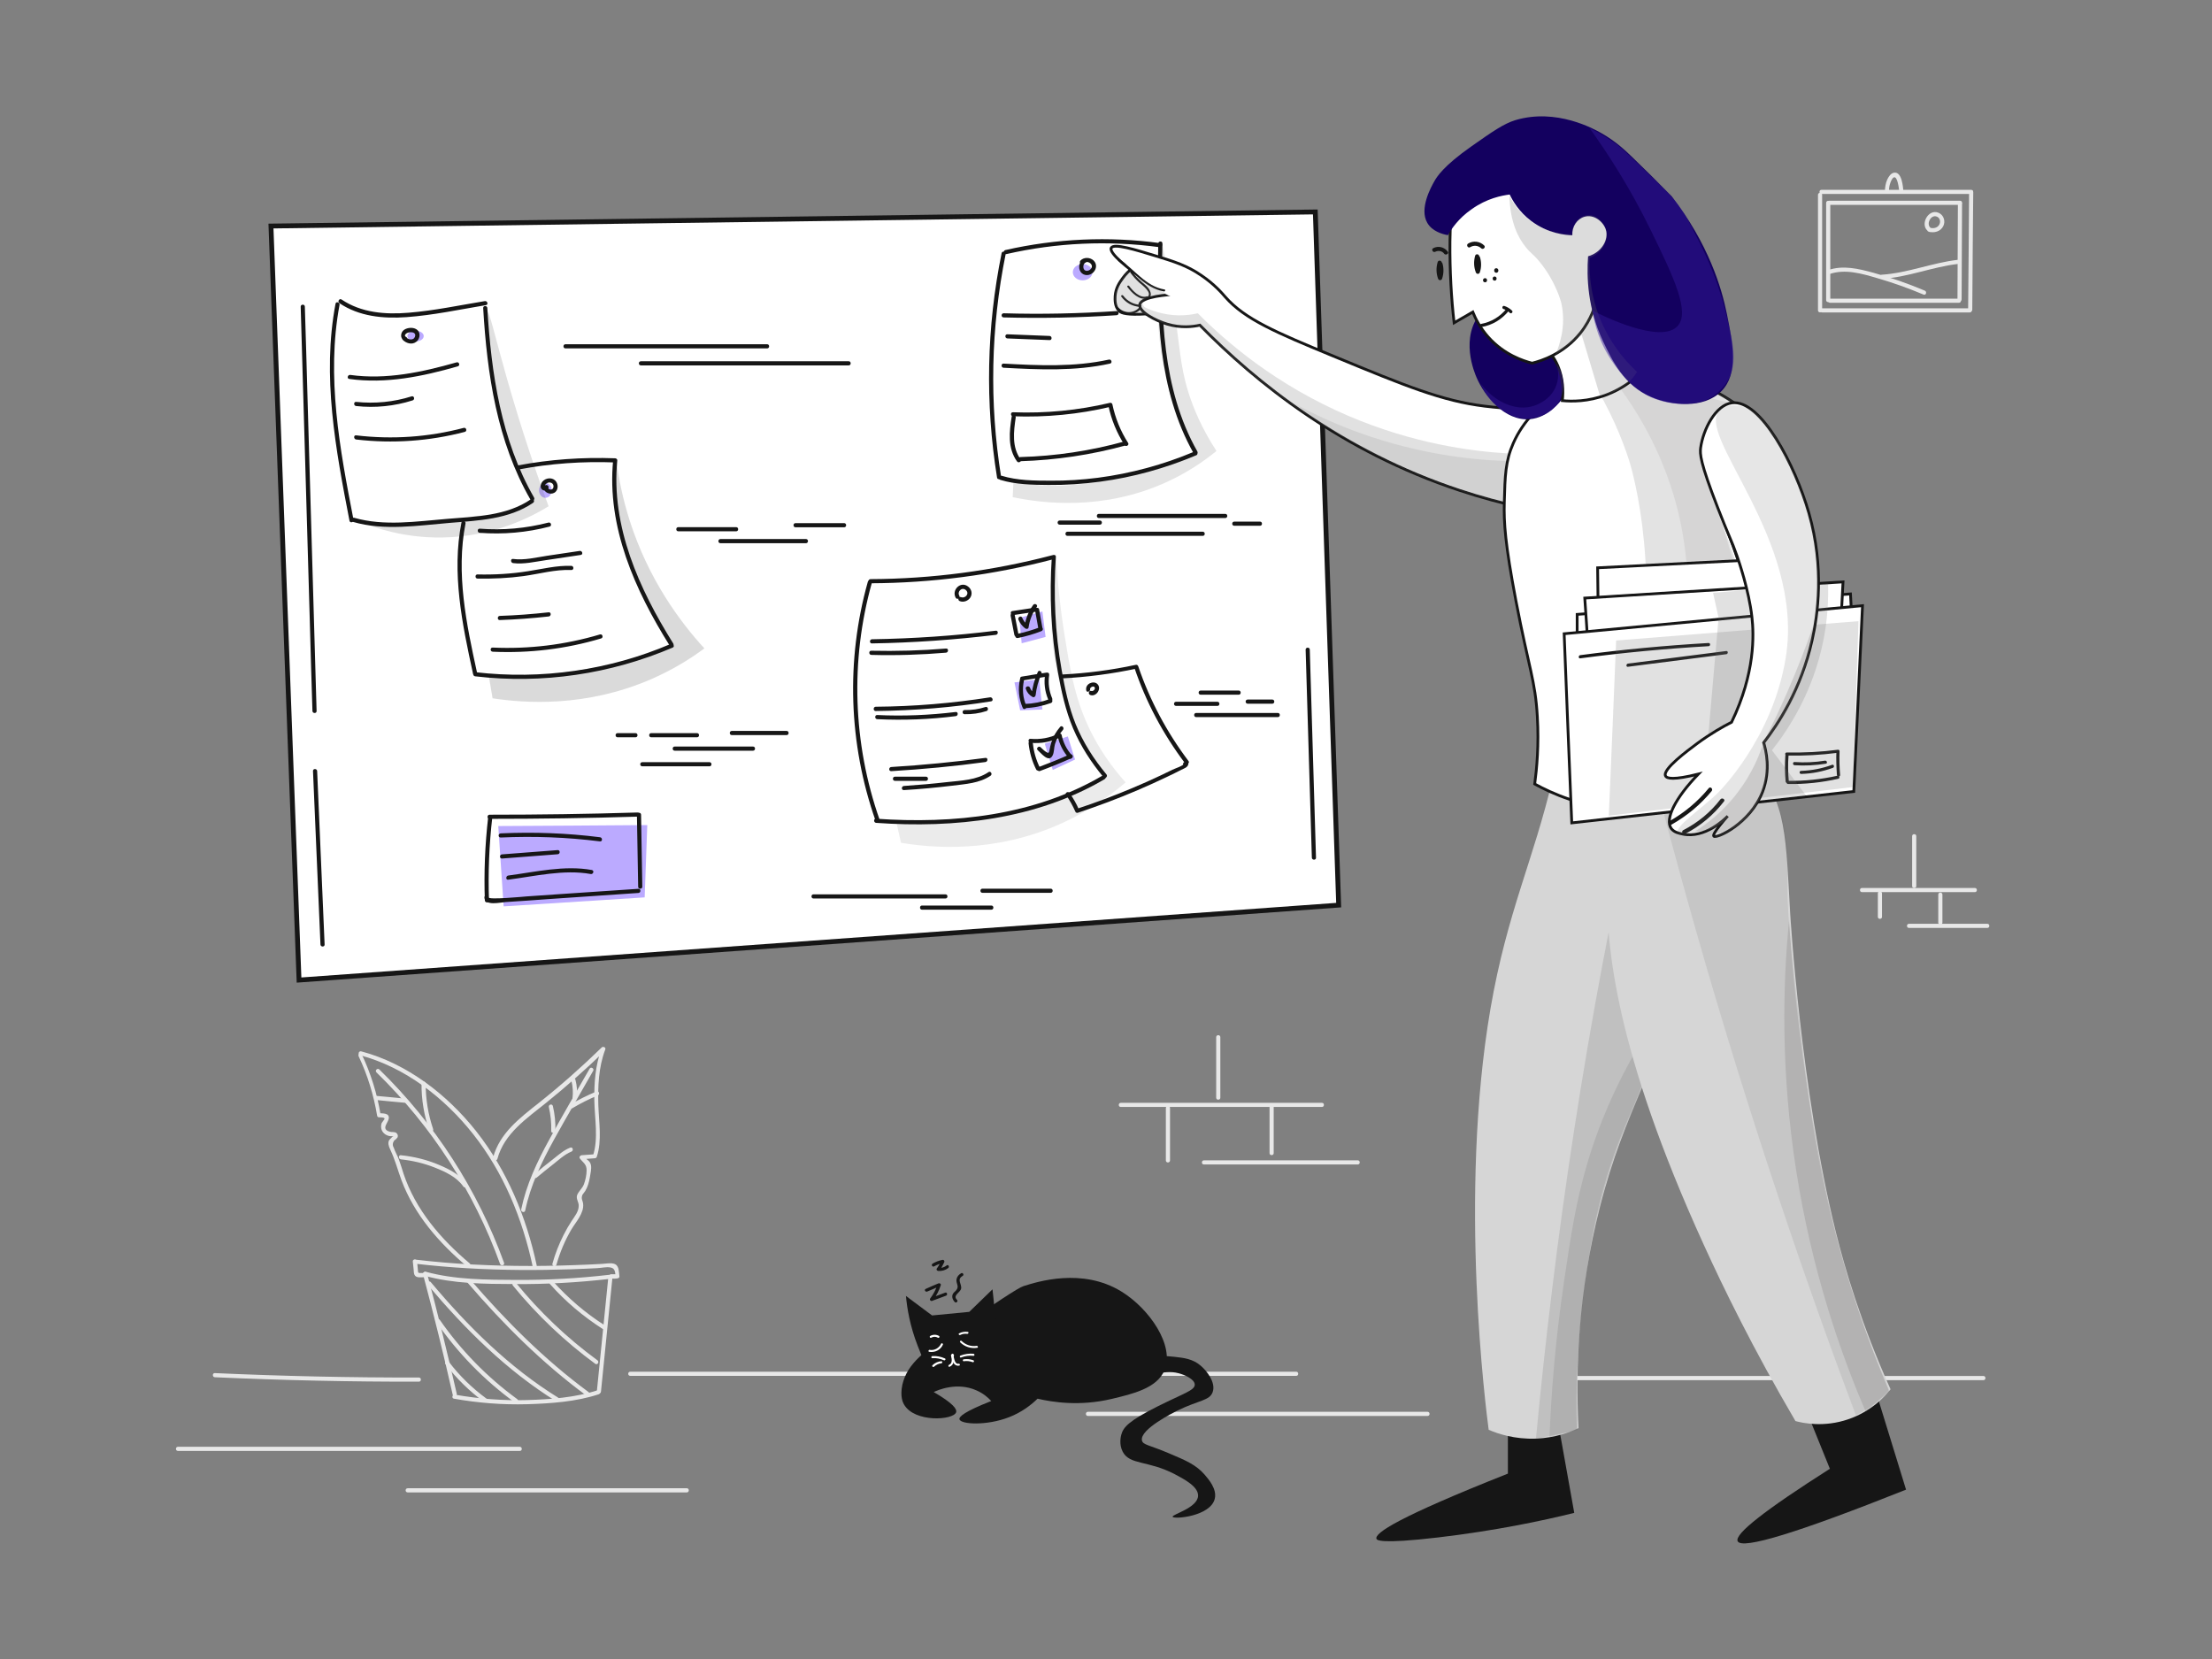 <?xml version="1.0" encoding="UTF-8" standalone="no"?>
<!DOCTYPE svg PUBLIC "-//W3C//DTD SVG 1.1//EN" "http://www.w3.org/Graphics/SVG/1.1/DTD/svg11.dtd">
<svg width="100%" height="100%" viewBox="0 0 1600 1200" version="1.1" xmlns="http://www.w3.org/2000/svg" xmlns:xlink="http://www.w3.org/1999/xlink" xml:space="preserve" xmlns:serif="http://www.serif.com/" style="fill-rule:evenodd;clip-rule:evenodd;">
    <rect x="0" y="0" width="1600" height="1200" fill="#808080" stroke="none"/>
    <g id="hugo" transform="matrix(1,0,0,1,127,84)">
        <g id="Page-1">
            <g id="hugo1" serif:id="hugo">
                <path id="Shape" d="M28.4,912.2C77.6,914.4 126.8,915.5 176,915.4C177.9,915.4 177.9,912.4 176,912.4C126.8,912.5 77.6,911.4 28.4,909.2C26.5,909.1 26.5,912.1 28.4,912.2ZM179,837.8C186.7,866.7 193.9,895.8 200.5,925C200.9,926.9 203.8,926.1 203.4,924.2C196.7,895 189.6,865.9 181.9,837C181.4,835.2 178.5,836 179,837.8ZM313,840C310.2,867.5 307.4,895.1 304.7,922.6C304.5,924.5 307.5,924.5 307.7,922.6C310.5,895.1 313.3,867.5 316,840C316.1,838.1 313.1,838.1 313,840Z" style="fill:rgb(232,232,232);fill-rule:nonzero;"/>
                <path id="Shape1" serif:id="Shape" d="M201.3,927.7C218.8,930.8 236.5,932.2 254.3,931.7C271.3,931.2 289.9,929.9 306.1,924.5C307.9,923.9 307.1,921 305.3,921.6C289.2,926.9 271.1,928.2 254.3,928.7C236.8,929.2 219.3,927.8 202.1,924.8C200.2,924.4 199.4,927.3 201.3,927.7ZM180.2,838.8C200.9,844.6 223.4,844.7 244.8,844.8C267.8,845 290.8,843.7 313.6,841.1C315.5,840.9 315.5,837.9 313.6,838.1C291.4,840.7 269.1,841.9 246.8,841.8C225.1,841.7 202.1,841.7 181,835.9C179.1,835.4 178.3,838.3 180.2,838.8Z" style="fill:rgb(232,232,232);fill-rule:nonzero;"/>
                <path id="Path" d="M171.6,828.5C171.8,830.4 172,832.4 172.2,834.3C172.3,835.5 172.3,837 172.8,838.1C174,840.7 178,839.8 180.3,839.8C182.2,839.8 182.2,836.8 180.3,836.8L176.9,836.8C175.4,836.8 175.4,836.5 175.3,835C175.1,832.8 174.9,830.7 174.7,828.5C174.4,826.6 171.4,826.5 171.6,828.5Z" style="fill:rgb(232,232,232);fill-rule:nonzero;"/>
                <path id="Shape2" serif:id="Shape" d="M173.6,830.1C198.6,833 223.7,834.4 248.9,834.6C261.3,834.7 273.7,834.5 286.2,834.1C292.4,833.9 298.6,833.6 304.8,833.3C307.7,833.2 311.7,832.2 314.6,832.8C318.1,833.4 317.9,836.4 318.3,839.5C318.6,838.9 319,838.3 319.3,837.7L315.4,837.7C313.5,837.3 312.7,840.2 314.6,840.6C316.6,841 318.1,841 320,840.6C320.9,840.4 321.2,839.5 321,838.8C320.5,835.3 320.9,830.9 316.7,830C314.2,829.4 311.1,830.1 308.5,830.2C305.2,830.4 302,830.5 298.7,830.7C284.7,831.3 270.6,831.7 256.5,831.7C228.7,831.7 201,830.4 173.4,827.1C171.7,826.9 171.7,829.9 173.6,830.1ZM195.3,902.8C203.3,913.3 212.7,922.4 223.3,930.2C224.9,931.3 226.4,928.7 224.8,927.6C214.6,920.1 205.5,911.3 197.8,901.2C196.7,899.7 194.1,901.2 195.3,902.8ZM188.6,872.3C204.2,894.8 223.4,914.5 245.6,930.6C247.2,931.7 248.7,929.1 247.1,928C225.4,912.2 206.5,892.8 191.2,870.8C190.1,869.2 187.5,870.7 188.6,872.3ZM182.5,845.5C209.5,877.5 239.5,907.4 275.3,929.6C276.9,930.6 278.5,928 276.8,927C241.2,905 211.4,875.3 184.6,843.4C183.4,841.9 181.3,844.1 182.5,845.5ZM211.2,843.8C236.9,873.7 265.4,902.1 297.2,925.5C298.8,926.6 300.3,924 298.7,922.9C267.1,899.7 238.8,871.3 213.3,841.7C212,840.2 209.9,842.3 211.2,843.8ZM244,845.9C261.4,867.2 281.4,886.2 303.6,902.5C305.2,903.6 306.7,901 305.1,899.9C283.1,883.8 263.3,864.9 246.1,843.8C244.9,842.3 242.8,844.4 244,845.9ZM270.8,844.8C282,857.4 294.8,868.2 309,877.3C310.6,878.3 312.1,875.7 310.5,874.7C296.5,865.8 283.9,855 272.9,842.7C271.6,841.2 269.5,843.3 270.8,844.8Z" style="fill:rgb(232,232,232);fill-rule:nonzero;"/>
                <path id="Path1" serif:id="Path" d="M132.4,680C138.9,693.7 143.3,708.1 145.8,723.1C145.9,723.8 146.6,724.2 147.2,724.2C147.8,724.2 151,724.1 151.2,725.1C151.3,725.5 149.3,727.8 149.1,728.3C148.5,729.9 148.5,731.8 149.1,733.4C149.9,735.3 151.4,736.6 153.2,737.3C153.8,737.6 154.5,737.7 155.2,737.8C155.8,737.9 156.4,737.9 157,737.8C157.8,737.7 157.7,737.8 156.8,738.2C155.8,739.7 154.4,739.9 154,742.1C153.7,744.2 154.7,746.2 155.5,748C158.8,755 160.7,762.4 163.4,769.7C172.7,794.5 190.5,815 210.6,831.9C212.1,833.1 214.2,831 212.7,829.8C192,812.4 173.6,791.1 164.9,765C163.8,761.6 162.8,758.2 161.6,754.9C160.6,752 158.7,749 157.8,746.1C156.8,744.5 156.9,742.7 158.2,740.9L159.4,740C159.7,739.5 160.3,739.2 160.6,738.6C161,737.5 160.7,736.5 159.9,735.7C158.6,734.4 156.6,735.1 154.9,734.6C148.4,732.7 153.7,728.3 154.2,725.1C154.9,720.9 149.7,721.4 146.9,721.2C147.4,721.6 147.9,721.9 148.3,722.3C145.8,707.1 141.2,692.4 134.6,678.5C134.2,676.7 131.6,678.2 132.4,680Z" style="fill:rgb(232,232,232);fill-rule:nonzero;"/>
                <path id="Path2" serif:id="Path" d="M133.5,679.3C166,688 194.5,710.1 215.2,736.3C237.2,764.1 250.9,797.5 258.3,832C258.7,833.9 261.6,833.1 261.2,831.2C253.7,796.2 239.7,762.4 217.4,734.2C196.4,707.7 167.4,685.3 134.4,676.5C132.4,675.9 131.6,678.8 133.5,679.3Z" style="fill:rgb(232,232,232);fill-rule:nonzero;"/>
                <path id="Path3" serif:id="Path" d="M145.3,691.7C185.1,730.4 215.8,777.9 234.7,830.2C235.4,832 238.3,831.2 237.6,829.4C218.5,776.7 187.6,728.7 147.4,689.6C146.1,688.2 143.9,690.3 145.3,691.7Z" style="fill:rgb(232,232,232);fill-rule:nonzero;"/>
                <path id="Shape3" serif:id="Shape" d="M163,754.6C171.4,755.5 179.6,757.4 187.4,760.5C195,763.5 203.3,767.3 208.1,774.2C209.2,775.8 211.8,774.3 210.7,772.7C205.9,765.8 198.4,761.9 190.8,758.7C181.9,754.9 172.6,752.6 162.9,751.6C161.1,751.4 161.1,754.4 163,754.6ZM177.9,699.8C177.8,711.3 179.7,722.6 183.4,733.5C184,735.3 186.9,734.5 186.3,732.7C182.7,722.1 180.9,711.1 180.9,699.8C180.9,697.9 177.9,697.9 177.9,699.8ZM232.8,754.2C237.7,735.9 254,725 267.9,713.8C282.7,701.9 297,689.2 310.6,676C309.8,675.5 308.9,675 308.1,674.5C303.6,686.6 302.7,699.3 302.9,712.1C303.1,724.9 306,739.6 301.9,752C302.4,751.6 302.9,751.3 303.3,750.9C300.1,751.1 296.9,751.4 293.7,751.6C292.7,751.7 291.7,752.9 292.4,753.9C294.7,757 297.4,758 297.3,762.6C297.3,765.8 296.5,769.5 295.4,772.5C294.3,775.6 291.4,777.7 290.4,780.6C289.6,783.2 291.6,785.4 291.6,788C291.7,792.3 288.6,795.9 286.4,799.3C284.3,802.5 282.4,805.8 280.7,809.2C277.3,815.9 274.6,822.8 272.6,830C272.1,831.9 275,832.7 275.5,830.8C278,821.9 281.6,813.3 286.3,805.3C289.5,799.9 295.5,793.6 294.8,786.8C294.5,784.1 293.1,783.3 294.3,780.2C294.4,780.1 296.2,777.7 296.3,777.5C298.2,774.4 299.1,770.9 299.7,767.4C300.1,764.8 300.9,761.6 300.5,759C299.9,755.3 297.1,755 295,752.2C294.6,753 294.1,753.7 293.7,754.5C296.9,754.3 300.1,754 303.3,753.8C304,753.7 304.5,753.4 304.7,752.7C308.5,741.1 306.2,727.6 305.8,715.6C305.4,701.9 305.9,688.1 310.8,675.1C311.4,673.6 309.3,672.7 308.3,673.6C293.8,687.7 278.6,701.2 262.7,713.8C249.1,724.6 234.4,735.6 229.7,753.2C229.4,755.3 232.3,756.1 232.8,754.2Z" style="fill:rgb(232,232,232);fill-rule:nonzero;"/>
                <path id="Path4" serif:id="Path" d="M299.5,689C289.7,706.1 279.7,723 270.3,740.3C261.5,756.3 253.7,772.9 250,790.8C249.6,792.7 252.5,793.5 252.9,791.6C256.7,773.3 264.8,756.5 273.8,740.2C283,723.5 292.7,707.1 302.1,690.5C303,688.9 300.4,687.3 299.5,689Z" style="fill:rgb(232,232,232);fill-rule:nonzero;"/>
                <path id="Shape4" serif:id="Shape" d="M270,716.8C271.3,722.5 271.9,728.2 271.7,734C271.6,735.9 274.6,735.9 274.7,734C274.9,727.9 274.3,722 272.9,716C272.4,714.1 269.6,714.9 270,716.8ZM286.3,697.7C287.4,702 287.6,706.2 287.1,710.5C286.9,712.4 289.9,712.4 290.1,710.5C290.7,705.9 290.4,701.4 289.2,696.9C288.7,695.1 285.8,695.9 286.3,697.7ZM287,717.6C292.9,714.1 299,711 305.3,708.4C307.1,707.7 306.3,704.8 304.5,705.5C297.9,708.2 291.6,711.4 285.4,715C283.8,716 285.3,718.6 287,717.6ZM261.2,767.8C265,764.6 268.8,761.5 272.7,758.5C276.8,755.3 281.3,751 286.3,749C288.1,748.3 287.3,745.4 285.5,746.1C281,747.8 277.3,751.1 273.5,754.1C268.6,757.9 263.8,761.7 259.1,765.7C257.6,766.9 259.7,769 261.2,767.8ZM145.4,711.7C152.4,712.4 159.4,713.1 166.4,713.7C168.3,713.9 168.3,710.9 166.4,710.7C159.4,710 152.4,709.3 145.4,708.7C143.5,708.5 143.5,711.5 145.4,711.7ZM328.9,911.2L810.6,911.2C812.5,911.2 812.5,908.2 810.6,908.2L328.9,908.2C326.9,908.2 326.9,911.2 328.9,911.2ZM752.7,666.2L752.7,710C752.7,711.9 755.7,711.9 755.7,710L755.7,666.2C755.7,664.3 752.7,664.3 752.7,666.2ZM683.7,716.7L829.2,716.7C831.1,716.7 831.1,713.7 829.2,713.7L683.7,713.7C681.8,713.7 681.7,716.7 683.7,716.7Z" style="fill:rgb(232,232,232);fill-rule:nonzero;"/>
                <path id="Shape5" serif:id="Shape" d="M716.3,717.5L716.3,755.4C716.3,757.3 719.3,757.3 719.3,755.4L719.3,717.5C719.3,715.5 716.3,715.5 716.3,717.5ZM791.3,716.7L791.3,750.1C791.3,752 794.3,752 794.3,750.1L794.3,716.7C794.3,714.8 791.3,714.8 791.3,716.7ZM743.8,758.3L855.1,758.3C857,758.3 857,755.3 855.1,755.3L743.8,755.3C741.9,755.3 741.9,758.3 743.8,758.3ZM659.9,940.2L905.6,940.2C907.5,940.2 907.5,937.2 905.6,937.2L659.9,937.2C658,937.2 658,940.2 659.9,940.2ZM998.6,914.3L1307.7,914.3C1309.6,914.3 1309.6,911.3 1307.7,911.3L998.6,911.3C996.7,911.3 996.7,914.3 998.6,914.3ZM1.7,965.5L249,965.5C250.9,965.5 250.9,962.5 249,962.5L1.7,962.5C-0.2,962.5 -0.2,965.5 1.7,965.5ZM167.9,995.5L369.8,995.5C371.7,995.5 371.7,992.5 369.8,992.5L167.9,992.5C165.9,992.5 165.9,995.5 167.9,995.5ZM1191,140.5L1191,56.9C1191,55 1188,55 1188,56.9L1188,140.5C1188,142.4 1191,142.4 1191,140.5Z" style="fill:rgb(232,232,232);fill-rule:nonzero;"/>
                <path id="Path5" serif:id="Path" d="M1190.5,56.3L1298.8,56.3C1300.7,56.3 1300.7,53.3 1298.8,53.3L1190.5,53.3C1188.6,53.3 1188.6,56.3 1190.5,56.3Z" style="fill:rgb(232,232,232);fill-rule:nonzero;"/>
                <path id="Path6" serif:id="Path" d="M1297.3,55C1297.1,83.3 1296.9,111.6 1296.6,139.9C1296.6,141.8 1299.6,141.8 1299.6,139.9C1299.8,111.6 1300,83.3 1300.3,55C1300.3,53.1 1297.3,53.1 1297.3,55Z" style="fill:rgb(232,232,232);fill-rule:nonzero;"/>
                <path id="Shape6" serif:id="Shape" d="M1191,142L1297.8,142C1299.7,142 1299.7,139 1297.8,139L1191,139C1189.1,139 1189.1,142 1191,142ZM1193.9,62.7L1193.9,133.1C1193.9,135 1196.9,135 1196.9,133.1L1196.9,62.7C1196.9,60.8 1193.9,60.8 1193.9,62.7Z" style="fill:rgb(232,232,232);fill-rule:nonzero;"/>
                <path id="Path7" serif:id="Path" d="M1196.1,64.2L1290.8,64.2C1292.7,64.2 1292.7,61.2 1290.8,61.2L1196.1,61.2C1194.1,61.2 1194.1,64.2 1196.1,64.2Z" style="fill:rgb(232,232,232);fill-rule:nonzero;"/>
                <path id="Path8" serif:id="Path" d="M1289.2,63.4L1288.9,132.5C1288.9,134.4 1291.9,134.4 1291.9,132.5L1292.2,63.4C1292.2,61.5 1289.2,61.5 1289.2,63.4Z" style="fill:rgb(232,232,232);fill-rule:nonzero;"/>
                <path id="Shape7" serif:id="Shape" d="M1196.7,135L1290,135C1291.9,135 1291.9,132 1290,132L1196.7,132C1194.8,132 1194.8,135 1196.7,135ZM1196.1,114.3C1207.6,110.3 1219.7,113.9 1230.9,117.2C1242.3,120.5 1253.5,124.5 1264.4,129.1C1266.2,129.8 1267,126.9 1265.2,126.2C1253.1,121.1 1240.7,116.8 1228.1,113.3C1217.4,110.4 1206.1,107.6 1195.3,111.4C1193.5,112 1194.3,114.9 1196.1,114.3Z" style="fill:rgb(232,232,232);fill-rule:nonzero;"/>
                <path id="Shape8" serif:id="Shape" d="M1234.1,117.7C1253,116.6 1270.7,109 1289.4,106.9C1291.3,106.7 1291.3,103.7 1289.4,103.9C1270.7,106 1253,113.5 1234.1,114.7C1232.1,114.9 1232.1,117.9 1234.1,117.7ZM1269.9,81.1C1265.7,78.7 1269.5,70.8 1274,72.7C1276.4,73.7 1276.9,76.6 1275.6,78.7C1274.2,81 1271.3,81.4 1268.9,80.7C1267,80.2 1266.2,83.1 1268.1,83.6C1272.1,84.7 1276.6,83.5 1278.6,79.6C1280.4,76.1 1279,71.5 1275.2,69.9C1267.4,66.6 1261,79.6 1268.4,83.7C1270,84.6 1271.6,82 1269.9,81.1ZM1239.3,54.3C1239.4,52.6 1239.5,50.9 1240,49.3C1240.4,48 1241.4,44.9 1242.9,44.3C1245.6,43.3 1246.6,52.8 1246.8,54.6C1247,56.5 1250,56.5 1249.8,54.6C1249.5,51.1 1248.7,40.1 1243.1,40.9C1240.7,41.2 1239,43.9 1238.1,45.9C1236.9,48.5 1236.5,51.4 1236.4,54.2C1236.3,56.2 1239.3,56.2 1239.3,54.3ZM1256.1,520.8L1256.1,556.9C1256.1,558.8 1259.1,558.8 1259.1,556.9L1259.1,520.8C1259.1,518.9 1256.1,518.9 1256.1,520.8Z" style="fill:rgb(232,232,232);fill-rule:nonzero;"/>
                <path id="Path9" serif:id="Path" d="M1219.8,561.3L1301.5,561.3C1303.4,561.3 1303.4,558.3 1301.5,558.3L1219.8,558.3C1217.9,558.3 1217.9,561.3 1219.8,561.3Z" style="fill:rgb(232,232,232);fill-rule:nonzero;"/>
                <path id="Shape9" serif:id="Shape" d="M1231.3,562.2L1231.3,579.2C1231.3,581.1 1234.3,581.1 1234.3,579.2L1234.3,562.2C1234.3,560.3 1231.3,560.3 1231.3,562.2ZM1275,563.1L1275,583.3C1275,585.2 1278,585.2 1278,583.3L1278,563.1C1278,561.1 1275,561.1 1275,563.1Z" style="fill:rgb(232,232,232);fill-rule:nonzero;"/>
                <path id="Path10" serif:id="Path" d="M1253.8,587.2L1310.5,587.2C1312.4,587.2 1312.4,584.2 1310.5,584.2L1253.8,584.2C1251.9,584.2 1251.9,587.2 1253.8,587.2Z" style="fill:rgb(232,232,232);fill-rule:nonzero;"/>
                <path id="Path11" serif:id="Path" d="M561.9,879.6C593.4,858.3 609.2,847.6 613.3,846.3C623.3,843.1 655.7,832.8 684,850.1C704.3,862.5 723,889.4 715.2,907.4C709.6,920.2 692.5,924.2 677,927.9C654.1,933.3 634.5,930.3 623.5,927.7C619.2,931.9 612.3,937.5 602.6,941.2C586.5,947.4 567.9,946.3 567,942.6C566.6,940.7 570.6,937 590,929.4C587.7,926.9 584.3,923.9 579.5,921.8C565.3,915.3 551.1,921.6 548.4,922.9C562.3,931 565.3,935.2 564.6,937.5C562.8,943.3 534.5,945.2 526.9,931.9C526.1,930.6 523.9,926.1 525.7,917.6C529.3,902 542.3,892.9 561.9,879.6Z" style="fill:rgb(22,22,22);fill-rule:nonzero;"/>
                <path id="Shape10" serif:id="Shape" d="M699.1,901.8C702.3,895.2 716.7,896.8 722.3,897.4C729.5,898.2 735.9,898.9 741.7,904C746.1,907.8 752.5,916.1 750.2,922.8C748.1,929.2 740.2,928.7 724.9,936.2C722.3,937.5 697.3,949.8 699,957.9C699.7,961.2 704.2,961.1 718.5,967.2C730.9,972.4 738.2,975.6 744.3,982.6C747.3,986.1 753.3,993 751.7,1000C748.7,1012.9 721.9,1015.1 721.2,1013.1C720.6,1011.4 739.4,1006.7 739.6,997.9C739.8,991.2 729.3,985.8 722.7,982.3C703.3,972.2 690.2,975.8 685.1,966.1C682.2,960.6 683.8,954.7 684.1,953.6C685.6,948.2 689.8,943.6 710.3,933.3C729,923.9 737.3,921.7 737.2,917.5C737.1,913.6 729.9,910.4 725.5,909.3C713.1,906 704,913.8 699.8,909.4C698,907.4 698.1,904 699.1,901.8ZM528.3,853.4L547.2,867.5C556.2,866.6 565.1,865.8 574.1,864.9C579.7,859.5 585.3,854 590.9,848.6C591.3,852 592.1,859.7 592.4,863.4C595.9,896.7 596.2,899.6 594.1,903.4C587.2,915.7 563.9,920.7 550.5,912.1C544,907.9 541.5,901.6 536.8,889.5C531.1,874.9 529.1,862.1 528.3,853.4Z" style="fill:rgb(22,22,22);fill-rule:nonzero;"/>
                <path id="Shape11" serif:id="Shape" d="M553.7,888C552.2,891.1 548.9,893 545.5,892.4C544.6,892.2 544.2,893.7 545.1,893.8C549.2,894.5 553.3,892.5 555,888.7C555.4,887.9 554.2,887.1 553.7,888ZM567.6,887C570.9,890.2 575.3,891.6 579.8,890.9C580.8,890.8 580.3,889.3 579.4,889.5C575.4,890.1 571.5,888.8 568.6,886C567.9,885.3 566.9,886.3 567.6,887ZM562.3,896.5C562,896.5 561.8,896.4 561.5,896.4C561.6,896.3 561.6,896.1 561.7,896C561.9,896.2 562.2,896.4 562.4,896.6C562.4,896.4 562.3,896.3 562.3,896.1C562,895.2 560.6,895.6 560.9,896.5C561.4,898.7 562.2,902.1 559.5,903.2C558.6,903.6 559,905 559.9,904.6C563.5,903.1 563.1,899.2 562.4,896C561.9,896.1 561.4,896.3 561,896.4C561,896.6 561.1,896.7 561.1,896.9C561.2,897.2 561.5,897.5 561.8,897.5C564.4,897.3 562.3,893.7 561.1,895.8C560.6,896.5 561.8,897.3 562.3,896.5Z" style="fill:white;fill-rule:nonzero;"/>
                <path id="Shape12" serif:id="Shape" d="M561.3,897.2C561.8,898.9 561.9,900.8 563,902.3C563.9,903.5 565.3,904.1 566.8,903.8C567.7,903.6 567.3,902.2 566.4,902.4C563.6,903 563.2,898.6 562.7,896.8C562.5,895.9 561.1,896.3 561.3,897.2ZM556.5,898.6C553.6,897.3 550.6,896.7 547.4,896.9C546.4,897 546.4,898.5 547.4,898.4C550.3,898.2 553.1,898.7 555.7,899.9C556.6,900.3 557.4,899 556.5,898.6ZM553.9,900.6C551.4,900.8 549.2,901.8 547.5,903.5C546.8,904.2 547.9,905.2 548.6,904.6C550.1,903.2 551.9,902.3 554,902.1C554.8,902 554.8,900.5 553.9,900.6ZM568.2,897.9C571.1,896.8 574,896.4 577.1,896.7C578.1,896.8 578.1,895.3 577.1,895.2C573.9,894.9 570.8,895.4 567.8,896.5C566.9,896.8 567.2,898.3 568.2,897.9ZM570.2,900.6C572.4,900.3 574.5,900.5 576.6,901.3C577.5,901.6 577.9,900.2 577,899.9C574.8,899.1 572.5,898.9 570.2,899.2C569.2,899.2 569.2,900.8 570.2,900.6ZM546.6,883.6C548.1,882.7 549.9,882.7 551.4,883.6C552.2,884.1 553,882.8 552.2,882.3C550.2,881.2 547.9,881.2 545.9,882.3C545,882.8 545.8,884.1 546.6,883.6ZM567.6,881.6C569.1,880.8 570.8,880.6 572.6,880.8C573.5,880.9 574,879.5 573,879.4C570.9,879.1 568.8,879.4 566.9,880.4C565.9,880.7 566.7,882 567.6,881.6Z" style="fill:white;fill-rule:nonzero;"/>
                <path id="Shape13" serif:id="Shape" d="M543.7,850.2C546.8,848.9 549.9,847.6 552.9,846.2C552.3,845.8 551.8,845.4 551.2,844.9C550,848.7 548.2,852.1 545.8,855.3C545.2,856.1 546.2,857.3 547.1,857C550.5,855.7 553.9,854.5 557.3,853.2C558.6,852.7 558.1,850.5 556.7,851C553.3,852.3 549.9,853.5 546.5,854.8C546.9,855.4 547.3,855.9 547.8,856.5C550.4,853.2 552.2,849.6 553.5,845.6C553.8,844.6 552.7,844 551.8,844.3C548.7,845.6 545.6,846.9 542.6,848.3C541.2,848.9 542.4,850.8 543.7,850.2ZM548.7,832C550.8,830.8 552.9,830 555.2,829.5C554.8,828.9 554.4,828.4 553.9,827.8C553,829.8 551.9,831.8 550.6,833.6C550.1,834.4 550.8,835.2 551.6,835.3C554.3,835.5 556.8,834.8 558.9,833.2C560,832.3 558.9,830.4 557.8,831.3C556,832.7 554,833.3 551.7,833.1C552,833.7 552.3,834.2 552.7,834.8C554,832.9 555.1,831 556,829C556.4,828.1 555.7,827.1 554.7,827.3C552.2,827.8 549.8,828.7 547.6,830C546.3,830.8 547.4,832.7 548.7,832ZM565.2,856.2C561.9,852.9 567.6,851 568.2,848.1C568.8,844.7 564.8,841.5 569.3,838.9C570.6,838.2 569.4,836.2 568.2,837C566.6,837.9 565.3,839.3 564.9,841.2C564.3,844.4 567.1,846.3 564.7,849.2C563.6,850.6 562.3,851 561.9,852.9C561.5,854.8 562.3,856.4 563.6,857.8C564.7,858.8 566.3,857.2 565.2,856.2Z" style="fill:rgb(22,22,22);fill-rule:nonzero;"/>
                <path id="Path12" serif:id="Path" d="M841.3,570.7C590.6,588.8 339.9,606.8 89.3,624.9C82.5,443.1 75.7,261.3 69,79.5L824.4,69.3C830,236.4 835.6,403.5 841.3,570.7Z" style="fill:white;fill-rule:nonzero;stroke:rgb(22,22,22);stroke-width:3.5px;"/>
                <path id="Shape14" serif:id="Shape" d="M282,168L427.9,168C429.8,168 429.8,165 427.9,165L282,165C280.1,165 280.1,168 282,168ZM336.6,180.3L486.9,180.3C488.8,180.3 488.8,177.3 486.9,177.3L336.6,177.3C334.6,177.3 334.6,180.3 336.6,180.3ZM99.4,473.7C101.2,515.5 103,557.4 104.8,599.2C104.9,601.1 107.9,601.1 107.8,599.2C106,557.4 104.2,515.5 102.4,473.7C102.3,471.8 99.3,471.8 99.4,473.7ZM319.7,449.3L332.7,449.3C334.6,449.3 334.6,446.3 332.7,446.3L319.7,446.3C317.8,446.3 317.8,449.3 319.7,449.3ZM344,449.3L377.2,449.3C379.1,449.3 379.1,446.3 377.2,446.3L344,446.3C342.1,446.3 342.1,449.3 344,449.3ZM402.3,447.7L442,447.7C443.9,447.7 443.9,444.7 442,444.7L402.3,444.7C400.4,444.7 400.4,447.7 402.3,447.7ZM337.6,470.3L386.2,470.3C388.1,470.3 388.1,467.3 386.2,467.3L337.6,467.3C335.6,467.3 335.6,470.3 337.6,470.3ZM361,459L417.7,459C419.6,459 419.6,456 417.7,456L361,456C359.1,456 359.1,459 361,459ZM461.4,565.9L556.9,565.9C558.8,565.9 558.8,562.9 556.9,562.9L461.4,562.9C459.5,562.9 459.5,565.9 461.4,565.9ZM539.9,574L590.1,574C592,574 592,571 590.1,571L539.9,571C538,571 538,574 539.9,574ZM583.6,561.8L633,561.8C634.9,561.8 634.9,558.8 633,558.8L583.6,558.8C581.7,558.8 581.7,561.8 583.6,561.8ZM667.8,290.7L759.3,290.7C761.2,290.7 761.2,287.7 759.3,287.7L667.8,287.7C665.9,287.7 665.9,290.7 667.8,290.7ZM639.5,295.5L668.6,295.5C670.5,295.5 670.5,292.5 668.6,292.5L639.5,292.5C637.5,292.5 637.5,295.5 639.5,295.5ZM645.1,303.6L743,303.6C744.9,303.6 744.9,300.6 743,300.6L645.1,300.6C643.2,300.6 643.2,303.6 645.1,303.6ZM765.8,296.3L784.4,296.3C786.3,296.3 786.3,293.3 784.4,293.3L765.8,293.3C763.8,293.3 763.8,296.3 765.8,296.3ZM741.5,418.5L769,418.5C770.9,418.5 770.9,415.5 769,415.5L741.5,415.5C739.5,415.5 739.5,418.5 741.5,418.5ZM723.7,426.6L753.6,426.6C755.5,426.6 755.5,423.6 753.6,423.6L723.7,423.6C721.7,423.6 721.7,426.6 723.7,426.6ZM738.2,434.7L797.3,434.7C799.2,434.7 799.2,431.7 797.3,431.7L738.2,431.7C736.3,431.7 736.3,434.7 738.2,434.7ZM775.5,425L793.3,425C795.2,425 795.2,422 793.3,422L775.5,422C773.5,422 773.5,425 775.5,425ZM363.6,300.3L405.5,300.3C407.4,300.3 407.4,297.3 405.5,297.3L363.6,297.3C361.7,297.3 361.7,300.3 363.6,300.3ZM394.1,308.9L456,308.9C457.9,308.9 457.9,305.9 456,305.9L394.1,305.9C392.2,305.9 392.1,308.9 394.1,308.9ZM448.4,297.4L483.6,297.4C485.5,297.4 485.5,294.4 483.6,294.4L448.4,294.4C446.5,294.4 446.5,297.4 448.4,297.4ZM90.5,137.8L97.1,365.6C97.7,387.2 98.3,408.7 99,430.3C99.1,432.2 102.1,432.2 102,430.3L95.4,202.5C94.8,180.9 94.2,159.4 93.5,137.8C93.5,135.9 90.5,135.9 90.5,137.8ZM817.4,385.9L821.9,536.4C822,538.3 825,538.3 824.9,536.4L820.4,385.9C820.4,384 817.4,384 817.4,385.9Z" style="fill:rgb(22,22,22);fill-rule:nonzero;"/>
                <path id="Shape15" serif:id="Shape" d="M610.3,362.9C610.9,369 611.5,375.2 612,381.3C617.8,379.8 623.5,378.2 629.3,376.7C628.5,370.6 627.8,364.4 627,358.3C621.4,359.8 615.9,361.4 610.3,362.9ZM606.8,409.6C612.8,408.8 618.7,408.1 624.7,407.3C625.5,414.6 626.2,421.9 627,429.2C621.6,429.4 616.2,429.6 610.9,429.8C609.5,423 608.2,416.3 606.8,409.6ZM628.7,453.9C630.6,460.2 632.5,466.6 634.5,472.9C639.9,470.4 645.3,467.9 650.6,465.4C648.9,459.8 647.1,454.3 645.4,448.7C639.9,450.5 634.3,452.2 628.7,453.9Z" style="fill:rgb(187,170,255);fill-rule:nonzero;"/>
                <path id="Path13" serif:id="Path" d="M233.4,513.5C234.7,532.9 236,552.3 237.3,571.6C271.3,569.4 305.3,567.3 339.3,565.1C339.9,547.7 340.6,530.2 341.2,512.8C305.3,513.1 269.3,513.3 233.4,513.5Z" style="fill:rgb(187,170,255);fill-rule:nonzero;"/>
                <ellipse id="Oval" cx="656.1" cy="112.9" rx="7.1" ry="5.9" style="fill:rgb(187,170,255);"/>
                <ellipse id="Oval1" serif:id="Oval" cx="173.6" cy="159.1" rx="5.9" ry="3.9" style="fill:rgb(187,170,255);"/>
                <ellipse id="Oval2" serif:id="Oval" cx="267.5" cy="270.7" rx="4.6" ry="5.4" style="fill:rgb(187,170,255);"/>
                <path id="Path14" serif:id="Path" d="M225.3,141.4C227.1,141.1 230.6,157.8 239.2,188.1C250.5,228 261.7,260.2 269.8,282.2C257.5,289.8 230,304.3 192.5,304.8C166,305.1 145.1,298.3 132.7,293.1C157,295.8 176.6,295.1 190.3,293.8C212,291.8 208.2,289.5 224.6,288.7C231.4,288.4 240.3,288.4 249.4,282.9C252.7,280.9 255.1,278.7 256.7,277.1C250.3,263.9 242.1,244.5 235.5,220.2C225,180.7 222.7,141.9 225.3,141.4Z" style="fill:rgb(109,108,108);fill-opacity:0.21;fill-rule:nonzero;"/>
                <path id="Path15" serif:id="Path" d="M319,249.9C320.6,262.6 323.5,276.8 328.3,292C342,335.2 365.1,366 382.5,385C372.1,392.7 359.2,400.7 343.7,407.4C296.7,427.7 252.8,424.7 229.3,421.1L226.6,405.2C236.6,405.5 247.2,405.3 258.3,404.7C297.9,402.2 331.9,393.3 359,383.4C350.4,368.8 344.2,356.2 339.9,346.7C329.5,324 321.8,306.9 319.1,283.8C317.4,269.7 318.1,257.8 319,249.9Z" style="fill:rgb(109,108,108);fill-opacity:0.25;fill-rule:nonzero;"/>
                <path id="Path16" serif:id="Path" d="M636.9,316.1C637.9,338.9 640.3,357.8 642.4,371.4C647.3,402.6 650.9,424.2 663.7,448.5C671.7,463.6 680.7,474.7 687.2,481.9C675.9,491.6 660.7,502.6 641.2,511.4C592.2,533.7 546.2,529.2 524.7,525.6C523.6,520.7 522.5,515.8 521.4,510.8C524.1,511 528.3,511.2 533.4,511.3C550.4,511.7 585.8,512.3 626.4,498.7C637.8,494.9 653.8,488.5 671.8,477.9C664.7,468.4 657.7,457.1 651.6,444C627.5,392.3 632.3,342.1 636.9,316.1Z" style="fill:rgb(109,108,108);fill-opacity:0.14;fill-rule:nonzero;"/>
                <path id="Path17" serif:id="Path" d="M713.5,91.8C715.5,101.1 718.4,115.3 721.3,133C726.7,167.2 726.3,179.6 732.6,199.8C735.9,210.3 741.8,225.2 752.9,242.2C743.6,249.8 732,257.7 717.7,264.3C670.9,286 626.1,279.9 605.5,275.6C605.7,271.6 605.9,267.6 606.1,263.7C608.7,264.4 612.6,265.3 617.4,266.1C623.7,267.1 647,270.5 690.8,259.5C702.9,256.5 719.2,251.7 737.9,244C734.3,237.6 729,227.6 724.2,214.8C710.2,177.7 710.3,145.5 710.5,128.9C710.6,119.8 711.2,107.1 713.5,91.8Z" style="fill:rgb(109,108,108);fill-opacity:0.18;fill-rule:nonzero;"/>
                <g id="Group" transform="matrix(1,0,0,1,111,89)">
                    <path id="Path18" serif:id="Path" d="M4.7,46.7C-5.2,99.1 4.8,152.1 14.8,203.7C15.2,205.6 18.1,204.8 17.7,202.9C7.8,151.9 -2.1,99.4 7.6,47.5C7.9,45.7 5,44.8 4.7,46.7Z" style="fill:rgb(22,22,22);fill-rule:nonzero;"/>
                    <path id="Shape16" serif:id="Shape" d="M7.5,46.3C21.8,55.9 39.1,57.6 56,56.4C75.3,55 94.4,50.9 113.5,47.7C115.4,47.4 114.6,44.5 112.7,44.8C94.4,47.8 76.1,51.7 57.6,53.2C40.7,54.6 23.4,53.3 9,43.6C7.4,42.6 5.9,45.2 7.5,46.3ZM111.5,49.8C114.3,97.6 121.5,146.4 145.7,188.4C146.7,190.1 149.3,188.6 148.3,186.9C124.4,145.3 117.3,97 114.5,49.8C114.4,47.9 111.4,47.9 111.5,49.8Z" style="fill:rgb(22,22,22);fill-rule:nonzero;"/>
                    <path id="Shape17" serif:id="Shape" d="M17.3,204.5C40,211.1 64.4,207.1 87.5,205.2C108,203.5 130,202.7 147.6,190.7C149.2,189.6 147.7,187 146.1,188.1C128.4,200.2 106.2,200.6 85.6,202.3C63.4,204.1 40,207.8 18.1,201.5C16.2,201.1 15.4,204 17.3,204.5ZM55.7,70.7C53.7,69.8 55.9,67.9 57.1,67.6C58.6,67.2 61.5,67 62.2,68.7C62.7,70 61.9,71.7 60.7,72.2C58.8,73.1 56.7,72 55.4,70.7C54,69.3 51.9,71.4 53.3,72.8C55.8,75.3 59.9,76.6 63,74.3C65.5,72.5 66.4,68.5 64.3,66.1C61.9,63.4 56.8,63.7 54.1,65.7C51.7,67.5 51.2,71.8 54.3,73.2C56,74.1 57.5,71.5 55.7,70.7Z" style="fill:rgb(22,22,22);fill-rule:nonzero;"/>
                    <path id="Shape18" serif:id="Shape" d="M95.8,204.9C88.6,241.4 96.3,278.3 104.1,314.1C104.5,316 107.4,315.2 107,313.3C99.3,278.1 91.7,241.7 98.7,205.7C99.1,203.8 96.2,203 95.8,204.9ZM137.1,166.6C160.2,162.2 183.6,160.6 207,161.5L205.5,160C200.8,208.2 221.4,254.1 246.4,294C247.4,295.6 250,294.1 249,292.5C224.3,253 203.8,207.7 208.5,160C208.6,159.2 207.7,158.5 207,158.5C183.3,157.6 159.6,159.3 136.3,163.7C134.4,164.1 135.2,167 137.1,166.6Z" style="fill:rgb(22,22,22);fill-rule:nonzero;"/>
                    <path id="Shape19" serif:id="Shape" d="M105.7,316.2C154.3,321.9 203.6,314.6 248.6,295.4C250.4,294.6 248.8,292.1 247.1,292.8C202.7,311.8 153.7,318.8 105.7,313.2C103.8,313 103.8,316 105.7,316.2ZM155.9,178.9C155.9,178.8 156.2,178.3 156.2,178.1C156.3,177.7 156.6,177.3 156.9,177C157.5,176.5 158.2,176.1 159,176C160.5,175.8 161.9,176.6 162.3,178.1C162.6,179.3 162.1,180.9 160.7,181.1C159.4,181.3 158.2,180.4 158,179.1C157.7,177.2 154.8,178 155.1,179.9C155.6,183.4 160.1,185.1 163,183.4C166.2,181.5 166,176.6 163.3,174.3C160.3,171.8 155.3,173.1 153.6,176.5C152.8,178.2 152.8,180.5 154.7,181.5C156.2,182.3 158.4,181.6 158.8,179.7C159.1,177.8 156.2,177 155.9,178.9ZM14.6,101.1C41.2,104.8 67.6,99.3 93.1,92C95,91.5 94.2,88.6 92.3,89.1C67.3,96.2 41.4,101.8 15.4,98.2C13.5,97.9 12.7,100.8 14.6,101.1ZM19.6,120.7C33.4,122.2 47.2,120.8 60.5,116.6C62.3,116 61.6,113.1 59.7,113.7C46.7,117.8 33.2,119.1 19.6,117.7C17.7,117.5 17.7,120.5 19.6,120.7ZM19.6,144.9C46,148 72.6,146.1 98.2,139.4C100.1,138.9 99.3,136 97.4,136.5C72,143.2 45.7,145 19.6,141.9C17.7,141.6 17.7,144.6 19.6,144.9ZM118.4,298.4C144.9,299.6 171.4,296.4 196.8,288.8C198.6,288.3 197.9,285.4 196,285.9C170.8,293.4 144.7,296.6 118.4,295.4C116.4,295.3 116.4,298.3 118.4,298.4ZM123.5,275.5C135.3,275.1 147.1,274.2 158.9,272.9C160.8,272.7 160.8,269.7 158.9,269.9C147.1,271.2 135.4,272.1 123.5,272.5C121.6,272.6 121.6,275.6 123.5,275.5ZM133.1,234.3C140.9,235.3 149,233.3 156.7,232.2C165.2,230.9 173.6,229.7 182.1,228.4C184,228.1 183.2,225.2 181.3,225.5C173.5,226.7 165.6,227.9 157.8,229C149.7,230.2 141.3,232.4 133.1,231.3C131.2,231 131.2,234 133.1,234.3ZM486.5,10.1C475.6,63.6 474.5,118.6 483.2,172.5C483.5,174.4 486.4,173.6 486.1,171.7C477.5,118.4 478.7,63.8 489.4,10.9C489.8,9 486.9,8.2 486.5,10.1Z" style="fill:rgb(22,22,22);fill-rule:nonzero;"/>
                    <path id="Path19" serif:id="Path" d="M489.9,10.8C526.2,2.5 563.7,0.8 600.7,5.8C602.6,6.1 603.4,3.2 601.5,2.9C564,-2.2 526,-0.5 489.1,7.9C487.3,8.4 488.1,11.3 489.9,10.8Z" style="fill:rgb(22,22,22);fill-rule:nonzero;"/>
                    <path id="Path20" serif:id="Path" d="M599.8,3.1C598.7,54.6 599.4,109 625.5,155.1C626.5,156.8 629,155.3 628.1,153.6C602.3,108 601.7,54.1 602.8,3.1C602.9,1.2 599.9,1.2 599.8,3.1Z" style="fill:rgb(22,22,22);fill-rule:nonzero;"/>
                    <path id="Shape20" serif:id="Shape" d="M485.5,174.1C496.7,177.5 508.7,177.7 520.3,177.8C532.8,177.9 545.3,177.1 557.8,175.4C581.7,172.2 605,165.7 627.3,156.3C629.1,155.6 627.5,153 625.8,153.7C603.5,163.1 580,169.5 556,172.6C544.8,174 533.5,174.8 522.2,174.7C510.3,174.7 497.8,174.6 486.4,171.1C484.4,170.7 483.7,173.6 485.5,174.1ZM546.7,14C543.3,15.2 541.8,19.1 543,22.4C544.4,26.1 548.7,27 551.9,24.8C555,22.6 556,18.2 553,15.4C550.4,13 545.9,12.9 543.5,15.5C542.2,16.9 544.3,19 545.6,17.6C548.6,14.4 554.5,18.9 550.4,22.1C548.8,23.3 546.5,23.3 545.8,21.2C545.3,19.6 545.8,17.4 547.5,16.8C549.3,16.2 548.5,13.3 546.7,14ZM488,56.6C515.3,57.3 542.5,56.8 569.7,55C571.6,54.9 571.6,51.9 569.7,52C542.5,53.8 515.2,54.4 488,53.6C486,53.6 486,56.6 488,56.6ZM490.7,71.8C500.9,72.2 511.1,72.6 521.2,73C523.1,73.1 523.1,70.1 521.2,70C511,69.6 500.8,69.2 490.7,68.8C488.7,68.7 488.7,71.7 490.7,71.8ZM487.9,93C513.6,94.4 539.6,95.6 564.9,90C566.8,89.6 566,86.7 564.1,87.1C539,92.6 513.3,91.4 487.9,90C486,89.9 486,92.9 487.9,93ZM115.1,418.1C112.8,438.1 112,458.2 112.7,478.3C112.8,480.2 115.8,480.2 115.7,478.3C115,458.2 115.8,438.1 118.1,418.1C118.3,416.2 115.3,416.2 115.1,418.1Z" style="fill:rgb(22,22,22);fill-rule:nonzero;"/>
                    <path id="Path21" serif:id="Path" d="M116.1,419.3C151.7,419.3 187.4,418.8 223,417.7C224.9,417.6 224.9,414.6 223,414.7C187.4,415.8 151.7,416.3 116.1,416.3C114.2,416.3 114.2,419.3 116.1,419.3Z" style="fill:rgb(22,22,22);fill-rule:nonzero;"/>
                    <path id="Path22" serif:id="Path" d="M222.7,416.3L223.6,468.4C223.6,470.3 226.6,470.3 226.6,468.4L225.7,416.3C225.7,414.4 222.6,414.4 222.7,416.3Z" style="fill:rgb(22,22,22);fill-rule:nonzero;"/>
                    <path id="Shape21" serif:id="Shape" d="M112.4,476.1C112.6,482.6 123.9,479.7 127.6,479.5C138.2,478.8 148.8,478.1 159.3,477.3C180.8,475.8 202.3,474.4 223.8,472.9C225.7,472.8 225.7,469.8 223.8,469.9C205.5,471.1 187.3,472.4 169,473.6L142.9,475.4C140.3,475.6 115.4,478 115.3,476.1C115.4,474.2 112.4,474.2 112.4,476.1ZM124.2,432.8C148.2,431.7 172.2,432.6 196,435.6C197.9,435.8 197.9,432.8 196,432.6C172.2,429.6 148.2,428.7 124.2,429.8C122.2,429.9 122.2,432.9 124.2,432.8ZM125.1,448C138.5,447 152,445.9 165.4,444.9C167.3,444.8 167.3,441.8 165.4,441.9C152,442.9 138.5,444 125.1,445C123.2,445.1 123.2,448.1 125.1,448ZM129.6,463.3C148.9,460.8 169.9,455.7 189.3,459.2C191.2,459.5 192,456.7 190.1,456.3C170.3,452.7 149.3,457.7 129.6,460.3C127.8,460.6 127.7,463.6 129.6,463.3ZM389.7,247.9C373.8,304.5 375.8,365.1 395.3,420.6C395.9,422.4 398.8,421.6 398.2,419.8C378.9,364.8 376.9,304.8 392.6,248.7C393.1,246.8 390.2,246 389.7,247.9Z" style="fill:rgb(22,22,22);fill-rule:nonzero;"/>
                    <path id="Path23" serif:id="Path" d="M391.7,248.9C436.2,248.7 480.5,242.9 523.6,231.6C525.5,231.1 524.7,228.2 522.8,228.7C480,239.9 436,245.7 391.7,245.9C389.7,245.9 389.7,248.9 391.7,248.9Z" style="fill:rgb(22,22,22);fill-rule:nonzero;"/>
                    <path id="Path24" serif:id="Path" d="M522.8,229.8C521,257.6 522.2,285.6 527.2,313.1C529.7,327 532.7,340.9 538.2,353.9C543.7,366.8 551.3,378.5 560.2,389.2C561.4,390.7 563.6,388.6 562.3,387.1C553.2,376.2 545.5,364.1 540.1,350.9C535,338.3 532.2,324.8 529.9,311.5C525.1,284.6 524,257.1 525.7,229.8C525.9,227.9 522.9,227.9 522.8,229.8Z" style="fill:rgb(22,22,22);fill-rule:nonzero;"/>
                    <path id="Shape22" serif:id="Shape" d="M395.7,422.2C452.3,426.2 511.4,419.8 561,390.6C562.7,389.6 561.2,387 559.5,388C510.2,417 451.7,423.1 395.7,419.2C393.8,419 393.8,422 395.7,422.2ZM455.9,257.9C454.2,255 457.6,251.4 460.5,253.7C463.6,256.2 460.3,260.2 457,258.9C455.2,258.2 454.4,261.1 456.2,261.8C458.9,262.9 462.2,261.7 463.8,259.3C465.6,256.6 464.8,253.2 462.3,251.3C456.9,247 450.1,253.7 453.3,259.4C454.3,261.1 456.9,259.6 455.9,257.9ZM392.7,292.4C422.6,291.9 452.5,289.8 482.3,286.2C484.2,286 484.2,283 482.3,283.2C452.6,286.9 422.7,288.9 392.7,289.4C390.8,289.5 390.8,292.5 392.7,292.4ZM493,272.3C493.9,276.9 494.8,281.6 495.7,286.2C496.1,288.1 499,287.3 498.6,285.4C497.7,280.8 496.8,276.1 495.9,271.5C495.6,269.6 492.7,270.4 493,272.3Z" style="fill:rgb(22,22,22);fill-rule:nonzero;"/>
                    <path id="Path25" serif:id="Path" d="M495,271.9C500.5,271.1 506,270.3 511.6,269.4C513.5,269.1 512.7,266.2 510.8,266.5C505.3,267.3 499.8,268.1 494.2,269C492.3,269.3 493.1,272.2 495,271.9Z" style="fill:rgb(22,22,22);fill-rule:nonzero;"/>
                    <path id="Path26" serif:id="Path" d="M510.7,268.5C511.5,272.8 512.2,277.1 513,281.3C513.3,283.2 516.2,282.4 515.9,280.5C515.1,276.2 514.4,271.9 513.6,267.7C513.3,265.9 510.4,266.7 510.7,268.5Z" style="fill:rgb(22,22,22);fill-rule:nonzero;"/>
                    <path id="Shape23" serif:id="Shape" d="M498.2,288.5C504.1,287.3 509.7,285.7 515.3,283.5C517.1,282.8 516.3,279.9 514.5,280.6C508.9,282.7 503.2,284.4 497.4,285.6C495.5,286 496.3,288.9 498.2,288.5ZM498.7,275.3C499.8,277.8 501.3,279.8 503.5,281.5C504.3,282.1 505.8,282.1 506,280.8C506.8,275.4 508.7,270.6 511.9,266.1C513,264.5 510.4,263 509.3,264.6C506,269.2 503.9,274.4 503.1,280C503.9,279.8 504.8,279.6 505.6,279.3C503.7,277.8 502.3,276 501.3,273.7C500.5,272 497.9,273.5 498.7,275.3ZM499.8,318.2C498.2,325.4 498.9,332.4 501.8,339.1C502.6,340.9 505.1,339.3 504.4,337.6C501.8,331.7 501.3,325.3 502.7,319C503.1,317.1 500.2,316.3 499.8,318.2Z" style="fill:rgb(22,22,22);fill-rule:nonzero;"/>
                    <path id="Path27" serif:id="Path" d="M501.8,319.2C507.8,318.2 513.8,317.3 519.8,316.3L518,314.5C517,320.9 517.7,327 520.2,333C520.9,334.8 523.8,334 523.1,332.2C520.8,326.8 520,321.1 520.9,315.3C521.1,314.1 520.3,313.3 519.1,313.5C513.1,314.4 507.1,315.4 501.1,316.4C499.1,316.6 499.9,319.5 501.8,319.2Z" style="fill:rgb(22,22,22);fill-rule:nonzero;"/>
                    <path id="Shape24" serif:id="Shape" d="M503.1,339.2C509.7,339 516,337.7 522.2,335.5C524,334.8 523.2,331.9 521.4,332.6C515.5,334.8 509.4,336 503.1,336.2C501.2,336.2 501.2,339.2 503.1,339.2ZM504,325.3C504.9,327.9 506.4,329.7 508.8,331.1C509.9,331.7 510.9,330.9 511.1,329.8C511.7,324.5 513.1,319.4 515.3,314.5C516.1,312.8 513.5,311.2 512.7,313C510.3,318.4 508.8,324 508.1,329.8C508.9,329.4 509.6,328.9 510.4,328.5C508.7,327.5 507.7,326.3 507,324.4C506.3,322.7 503.4,323.5 504,325.3ZM506,364.6C506.7,371.3 508.5,377.6 511.5,383.6C512.3,385.3 514.9,383.8 514.1,382.1C511.4,376.6 509.7,370.7 509.1,364.6C508.8,362.7 505.8,362.7 506,364.6Z" style="fill:rgb(22,22,22);fill-rule:nonzero;"/>
                    <path id="Path28" serif:id="Path" d="M507.4,364.3C515.1,365 522.3,363.6 529.2,360.2C528.5,359.9 527.7,359.6 527,359.3C528.3,365.4 531,370.7 535.2,375.4C536.5,376.8 538.6,374.7 537.3,373.3C533.5,369 531.1,364.2 529.9,358.6C529.7,357.6 528.5,357.3 527.7,357.7C521.3,360.8 514.5,362 507.4,361.4C505.5,361.2 505.5,364.2 507.4,364.3Z" style="fill:rgb(22,22,22);fill-rule:nonzero;"/>
                    <path id="Shape25" serif:id="Shape" d="M514.2,384.7C522,381.8 529.7,378.7 537.2,375.3C539,374.5 537.4,371.9 535.7,372.7C528.4,376 520.9,379 513.4,381.8C511.6,382.5 512.4,385.4 514.2,384.7ZM512.6,369.6C515,371.7 520.5,378.9 523.3,373.6C524.6,371.2 524.3,367.9 525.1,365.2C526.3,361.4 528.3,357.9 530.9,354.9C532.1,353.4 530,351.3 528.8,352.8C526,356.1 523.8,359.7 522.5,363.9C521.9,365.8 521.4,367.8 521.1,369.8C520.7,372.3 520,371.7 518.1,370.5C516.9,369.7 515.8,368.5 514.7,367.5C513.3,366.2 511.2,368.3 512.6,369.6ZM395.4,341.3C423.4,341 451.3,338.7 478.9,334.3C480.8,334 480,331.1 478.1,331.4C450.7,335.7 423.1,338 395.4,338.2C393.5,338.3 393.5,341.3 395.4,341.3ZM392.2,300.7C410.3,301.2 428.3,300.6 446.3,299.1C448.2,298.9 448.2,295.9 446.3,296.1C428.3,297.6 410.2,298.1 392.2,297.7C390.3,297.6 390.3,300.6 392.2,300.7ZM396.5,347.2C415.5,348.1 434.5,347.4 453.3,345C455.2,344.8 455.2,341.8 453.3,342C434.4,344.3 415.4,345.1 396.5,344.2C394.6,344.1 394.6,347.1 396.5,347.2ZM459.7,343.6C465.1,343.7 470.4,343 475.6,341.3C477.4,340.7 476.6,337.8 474.8,338.4C469.9,340 464.9,340.7 459.7,340.6C457.8,340.6 457.8,343.6 459.7,343.6ZM406.7,384.8C429.5,383.4 452.2,381.3 474.8,378.2C476.7,377.9 476.7,374.9 474.8,375.2C452.2,378.2 429.5,380.4 406.7,381.8C404.7,381.9 404.7,384.9 406.7,384.8ZM409.3,391.8L431.8,391.8C433.7,391.8 433.7,388.8 431.8,388.8L409.3,388.8C407.4,388.8 407.4,391.8 409.3,391.8ZM415.8,398.5C427.5,397.8 439.2,396.7 450.9,395.3C460.3,394.1 470.4,393.6 478.5,388.1C480.1,387 478.6,384.4 477,385.5C468.5,391.3 457.1,391.6 447.2,392.7C436.8,393.9 426.3,394.8 415.9,395.5C413.9,395.6 413.8,398.6 415.8,398.5ZM530,317.7C548.2,316.8 566.3,314.4 584.2,310.6C583.6,310.3 583,309.9 582.4,309.6C590.8,334.6 603.2,357.9 619.1,379C620.2,380.5 622.9,379 621.7,377.5C606,356.7 593.7,333.6 585.3,308.9C585,308.1 584.3,307.7 583.5,307.9C565.9,311.7 548.1,314 530.1,314.9C528,314.8 528,317.8 530,317.7Z" style="fill:rgb(22,22,22);fill-rule:nonzero;"/>
                    <path id="Shape26" serif:id="Shape" d="M533.1,402.1C535.8,405.9 538,409.9 539.9,414.2C540.1,414.8 541,415.1 541.6,414.9C556.3,410 570.8,404.6 585,398.5C592.2,395.4 599.3,392.2 606.4,388.8C609.8,387.2 613.2,385.5 616.5,383.8C618.5,382.8 620.8,382.2 621.5,380C621.7,379.4 621.4,378.6 620.8,378.3C619.9,377.8 619.4,377.8 618.5,378.3C617.9,378.6 617.6,379.4 617.8,380C617.8,380.1 617.9,380.2 617.9,380.3C618.4,382.2 621.3,381.4 620.8,379.5C620.8,379.4 620.7,379.3 620.7,379.2C620.5,379.8 620.2,380.3 620,380.9L619.3,380.9C619.1,380.3 618.8,379.8 618.6,379.2C618,381 611.7,382.9 610,383.8C607.2,385.2 604.4,386.5 601.5,387.9C594.8,391.1 588,394.1 581.1,397C567.9,402.6 554.4,407.6 540.8,412.1C541.4,412.3 541.9,412.6 542.5,412.8C540.7,408.5 538.4,404.5 535.7,400.7C534.6,399 532,400.5 533.1,402.1ZM550.5,325.5C550.3,324.2 552.7,323 553.6,323.9C554.8,325.1 552.8,327.3 551.4,326.8C549.6,326.1 548.8,329 550.6,329.7C554.9,331.3 559.1,325.1 555.8,321.8C554.3,320.3 552,320.4 550.2,321.3C548.3,322.3 547.3,324.2 547.7,326.3C547.9,328.2 550.8,327.3 550.5,325.5ZM107.4,245.5C118.5,245.7 129.7,245.2 140.7,243.7C152.2,242.1 163.6,238.8 175.3,239.3C177.2,239.4 177.2,236.4 175.3,236.3C164.6,235.9 154.2,238.6 143.7,240.2C131.7,242.1 119.5,242.8 107.3,242.5C105.5,242.5 105.5,245.5 107.4,245.5ZM109,212.4C126,213.7 143,212.2 159.5,207.9C161.4,207.4 160.6,204.5 158.7,205C142.4,209.2 125.8,210.7 109,209.4C107.1,209.3 107.1,212.3 109,212.4ZM493.8,128.2C492.1,139.2 490.7,151.1 497.6,160.7C498.7,162.3 501.3,160.8 500.2,159.2C493.8,150.3 495.2,139.2 496.7,129C497,127.1 494.1,126.3 493.8,128.2Z" style="fill:rgb(22,22,22);fill-rule:nonzero;"/>
                    <path id="Path29" serif:id="Path" d="M494.7,128.1C518.5,129 542.3,126.7 565.5,121.2C564.9,120.9 564.3,120.5 563.7,120.2C565.8,130.5 569.8,140.1 575.4,148.9C576.4,150.5 579,149 578,147.4C572.5,138.8 568.7,129.4 566.6,119.4C566.4,118.6 565.5,118.2 564.8,118.4C541.9,123.8 518.4,126.1 494.8,125.2C492.8,125 492.8,128 494.7,128.1Z" style="fill:rgb(22,22,22);fill-rule:nonzero;"/>
                    <path id="Shape27" serif:id="Shape" d="M500.1,160.6C525.9,159.8 551.4,156 576.2,149.2C578.1,148.7 577.3,145.8 575.4,146.3C550.8,153.1 525.6,156.9 500.1,157.6C498.1,157.7 498.1,160.7 500.1,160.6ZM852.7,859.1L852.7,892.9C772.7,924.6 756.4,935.9 757.6,940C757.9,941 760,944 802,939.1C843.6,934.2 877.3,927.1 900.7,921.3C896.6,898.2 892.4,875.1 888.3,852C876.4,854.4 864.5,856.8 852.7,859.1Z" style="fill:rgb(22,22,22);fill-rule:nonzero;"/>
                </g>
                <path id="Path30" serif:id="Path" d="M999.6,469.8C997.3,474.1 996.5,477.6 996.3,478.4C982,539.2 963.3,575.1 951.1,645.6C927.8,781.4 947.9,935.7 949.8,950.2C956.2,953 968.5,957.2 984.2,956.6C998,956 1008.7,951.9 1014.8,949C1012.5,904.7 1014.8,850 1030.1,789.7C1048.8,715.8 1072.5,691.3 1093.8,604.9C1109.6,540.9 1127.9,466.4 1096.3,444.3C1072.1,427.1 1015.4,439.7 999.6,469.8Z" style="fill:rgb(214,214,214);fill-rule:nonzero;"/>
                <path id="Path31" serif:id="Path" d="M1054.9,501.7C1038.9,574.7 1024,652.5 1011.4,734.8C999.5,812.2 990.6,886.3 984,956.7C994.1,954.6 1004.1,952.5 1014.2,950.4C1012.9,919.3 1014.3,892.8 1016.3,872.5C1018.7,847.3 1024.8,788.6 1049.3,730C1052.5,722.5 1056.6,713.4 1063.3,696.3C1074.6,668 1082.8,643.8 1086.5,632.4C1103.9,578 1112.6,514.9 1115.3,494.1C1095.1,496.5 1075,499.1 1054.9,501.7Z" style="fill:rgb(109,108,108);fill-opacity:0.2;fill-rule:nonzero;"/>
                <path id="Path32" serif:id="Path" d="M1087.9,628.8C1048.7,679.9 1030.4,726.2 1021.2,757.3C1012.8,785.6 1009.1,810.6 1004.3,843C997.5,889 994.9,927.8 993.8,955.4C1000.4,953.8 1006.9,952.1 1013.5,950.5C1012.4,911.8 1015.1,878.7 1018.4,852.9C1022.4,822.3 1027,786.8 1043,744.1C1048.8,728.6 1051.6,724.2 1064.8,690.7C1075,664.5 1082.8,643 1087.9,628.8Z" style="fill:rgb(109,108,108);fill-opacity:0.19;fill-rule:nonzero;"/>
                <path id="Path33" serif:id="Path" d="M1179.7,936.6C1185.3,950.5 1191,964.4 1196.6,978.4C1149.6,1008.3 1127.4,1025.7 1129.9,1030.8C1133,1037.1 1173.6,1024.6 1251.7,993.5C1243.4,966.5 1235.1,939.6 1226.8,912.6L1179.7,936.6Z" style="fill:rgb(22,22,22);fill-rule:nonzero;"/>
                <path id="Path34" serif:id="Path" d="M1141.1,471C1165.6,493.4 1164.8,524.8 1167.9,576.8C1167.9,576.8 1175.5,704.7 1201,807.5C1207.4,833.2 1219,873.1 1240.5,920.9C1236.9,925.5 1227.1,936.7 1209.9,942.6C1192.3,948.6 1177.3,945.4 1171.7,943.9C1141.1,891.7 1119.4,847.2 1105.4,816.4C1040.5,674.2 1035.3,599.3 1035.3,560.2C1035.3,520 1036,471.8 1065.9,455.7C1088.4,443.6 1121.4,453 1141.1,471Z" style="fill:rgb(214,214,214);fill-rule:nonzero;"/>
                <path id="Path35" serif:id="Path" d="M1071.7,486.3C1082.8,529 1094.8,572.4 1107.6,616.4C1141,730.6 1177.3,838.5 1215.4,939.7C1219.1,937.8 1223.6,935.2 1228.2,931.7C1232.9,928.1 1236.6,924.5 1239.4,921.3C1234.2,909.2 1227,891.7 1219.4,870.2C1207.9,837.3 1189.2,776.8 1179.5,696.2C1170.2,618.8 1165.5,580.1 1165.9,555.7C1166.2,535.6 1168,494.7 1142,472.7C1136.6,468.2 1131.3,465.5 1127.6,463.9C1108.9,471.4 1090.3,478.9 1071.7,486.3Z" style="fill:rgb(109,108,108);fill-opacity:0.15;fill-rule:nonzero;"/>
                <path id="Path36" serif:id="Path" d="M1167.1,581.7C1162.5,628.2 1161,690.5 1172.2,762.5C1183.5,834.9 1204,894 1222.5,937C1228.2,932.3 1233.9,927.6 1239.6,922.8C1232.8,906.7 1223.9,884.3 1215,856.9C1197.9,804.2 1190.5,763.1 1184.1,726.2C1177.6,688.4 1170.8,639.5 1167.1,581.7Z" style="fill:rgb(109,108,108);fill-opacity:0.22;fill-rule:nonzero;"/>
                <path id="Path37" serif:id="Path" d="M698.9,105.7C694.9,107.7 689.4,111.2 685.1,117.2C682.8,120.3 680,124.4 679.6,130.2C679.5,132.5 679.2,137.5 682.4,140.8C683.3,141.8 685.7,143.7 697.5,143.3C708,142.9 713.3,142.7 716,139.9C721.2,134.5 719.3,124.3 716,118.2C710.8,108.5 700.6,106.1 698.9,105.7Z" style="fill:white;fill-rule:nonzero;stroke:rgb(22,22,22);stroke-width:2px;"/>
                <path id="Path38" serif:id="Path" d="M759.3,130.8C773.4,146.9 796,156.5 837.5,173.6C889.8,195.2 916,206 947,209.8C980.5,213.9 998.4,209.6 1004.6,220.5C1012.7,234.6 993.7,261 974.1,283.1C959.5,279.9 944.4,275.9 928.8,270.7C843.3,242.4 781.5,192.6 740.9,151.2C735.8,152.3 727.1,153.4 717.2,150.4C708.7,147.9 696.7,141.5 697.4,136.4C698.3,130.2 720,129.1 721.3,129C714.7,126.3 705.2,121.7 694.9,114.2C691.9,112 674.7,99.3 676.8,95.3C678.6,91.8 694.2,96.6 708.9,101.1C722.3,105.2 731.6,108.1 741.8,115.1C751.6,121.7 757.3,128.5 759.3,130.8Z" style="fill:white;fill-rule:nonzero;stroke:rgb(22,22,22);stroke-width:2px;"/>
                <path id="Path39" serif:id="Path" d="M690.1,106.8C692.5,109.5 693,113.1 695.1,115.9C696.9,118.4 699.5,120.2 702.2,121.7C710.3,126.2 718.9,129.9 727.2,134C728.6,134.7 730.4,132.8 729,131.6C724.7,127.9 720.1,124.6 715.3,121.6C713.7,120.6 712.1,123.2 713.8,124.2C718.4,127.1 722.8,130.2 726.9,133.7L728.7,131.3C720.8,127.5 712.9,123.8 705.1,119.7C701.4,117.8 698.1,115.6 696.2,111.8C694.9,109.2 694.2,106.7 692.2,104.5C690.9,103.3 688.8,105.4 690.1,106.8Z" style="fill:white;fill-rule:nonzero;"/>
                <path id="Path40" serif:id="Path" d="M697.9,117.3C702.5,119.3 706.9,121.9 710.9,125C712.4,126.2 714.5,124.1 713,122.9C708.8,119.6 704.3,116.9 699.4,114.7C697.6,113.9 696.1,116.5 697.9,117.3Z" style="fill:white;fill-rule:nonzero;"/>
                <path id="Path41" serif:id="Path" d="M686.1,105C689.9,111.1 694.9,116.1 700.8,120.1C702.4,121.2 703.9,118.6 702.3,117.5C696.8,113.8 692.2,109.1 688.7,103.4C687.7,101.9 685.1,103.4 686.1,105Z" style="fill:white;fill-rule:nonzero;"/>
                <path id="Path42" serif:id="Path" d="M690.6,113.2C692.6,115.9 694.8,118.4 697.3,120.6C699.1,122.2 707,127.9 702.9,130.8C702.1,131.3 702.9,132.6 703.7,132.1C706.5,130.2 705.4,126.8 703.7,124.5C702.4,122.8 700.6,121.5 698.9,120C696.3,117.7 694,115.2 691.9,112.5C691.3,111.6 690,112.4 690.6,113.2Z" style="fill:rgb(22,22,22);fill-rule:nonzero;"/>
                <path id="Shape28" serif:id="Shape" d="M688.5,123.6C691.5,127.7 697.2,133.5 702.8,131.8C703.7,131.5 703.3,130.1 702.4,130.4C697.6,131.9 692.3,126.4 689.8,122.9C689.2,122.1 687.9,122.8 688.5,123.6ZM684.1,130.6C687.4,135.1 692.2,137.7 697.8,138C698.8,138.1 698.8,136.6 697.8,136.5C692.8,136.2 688.4,133.8 685.4,129.8C684.8,129 683.5,129.8 684.1,130.6ZM680.9,139.6C685.6,144.5 693.4,144.6 698.1,139.6C698.8,138.9 697.7,137.8 697,138.5C692.9,142.9 686.1,142.8 682,138.5C681.3,137.8 680.2,138.9 680.9,139.6ZM681.9,104.8C693,112.1 701,124.4 714.9,126.8C715.8,127 716.3,125.5 715.3,125.4C701.6,123.1 693.6,110.8 682.7,103.6C681.8,102.9 681.1,104.2 681.9,104.8Z" style="fill:rgb(22,22,22);fill-rule:nonzero;"/>
                <path id="Path43" serif:id="Path" d="M680.7,137.5C677.1,132.6 680.1,122.1 688.8,112.2C698.6,117.9 708.3,123.7 718.1,129.4C716.3,129.4 700.5,129.6 699.4,134.5C699.2,135.3 699.4,136.5 700.9,138.2C705.9,140.6 714.3,143.8 725.1,144.1C730.7,144.2 735.6,143.5 739.4,142.6C759.8,163.2 795.7,194.3 848.5,216.9C894.9,236.7 936.5,242.4 964,244C963.1,255.8 962.2,267.5 961.3,279.3C916,267.3 854.6,244.5 793.6,198.7C772.8,183.1 755,167 739.8,151.5C725.8,153.8 717.1,151.4 711.6,148.6C706.9,146.2 703.9,143.2 697.7,142.7C693.6,142.4 690.1,143.4 685.6,141.2C685.1,141 682.2,139.5 680.7,137.5Z" style="fill:rgb(109,108,108);fill-opacity:0.2;fill-rule:nonzero;"/>
                <path id="Path44" serif:id="Path" d="M809.5,208.1C823.5,215.6 839.7,223.2 858.2,229.7C898.5,244 935,248.5 962.9,249.5C962.5,259.7 962.2,270 961.8,280.2C932.8,273.4 896.4,261.5 857.8,239.9C839.3,229.6 823.3,218.7 809.5,208.1Z" style="fill:rgb(109,108,108);fill-opacity:0.14;fill-rule:nonzero;"/>
                <path id="Path45" serif:id="Path" d="M967.6,236.6C961.9,249.5 961.6,260.2 961.1,279.4C960.7,293.9 961.7,309.5 969.5,350.5C979,400.1 983.5,408.1 985,434.4C986.2,455 984.6,471.9 983.1,483.1C995.7,490 1016.8,499.4 1044.4,501.5C1093.2,505.2 1129.3,483.7 1141.7,475.5C1143.2,444.1 1144.7,412.6 1146.3,381.2C1140.8,354.4 1134.3,333.4 1129.6,319.6C1114.8,276.1 1101,255.5 1109.8,233.7C1114.7,221.6 1124.4,214.2 1131.1,210.1C1126.4,206.5 1077.1,170 1023.3,188.9C1017.7,190.8 982.3,203.3 967.6,236.6Z" style="fill:white;fill-rule:nonzero;stroke:rgb(22,22,22);stroke-width:2px;"/>
                <path id="Path46" serif:id="Path" d="M1023.1,188.8C1038.1,212.8 1046.5,234 1051.3,248.8C1051.3,248.8 1074.8,320.2 1057.6,416C1053.9,436.4 1047.3,465.4 1034.3,498.6C1039.3,499.7 1045.3,500.6 1052.1,500.9C1052.1,500.9 1062.6,501.4 1074.4,499.9C1088.8,498 1113.5,490.3 1142.6,475.5L1144.1,375.1C1136.7,346.8 1129.2,324.1 1123.6,308.2C1110.1,270.3 1100.6,252.5 1108.4,233.7C1113.5,221.4 1123.9,213.8 1132,209.4C1121.4,202.4 1101.8,191.5 1075,187.3C1052.9,183.9 1034.7,186.3 1023.1,188.8Z" style="fill:rgb(109,108,108);fill-opacity:0.19;fill-rule:nonzero;"/>
                <path id="Path47" serif:id="Path" d="M1036.8,186.5C1052.9,206.3 1071.7,235.2 1083.3,273.3C1116.2,382.1 1062.1,477.5 1049.6,498.4C1060.1,498.3 1072.4,497.4 1085.8,494.8C1109.7,490.2 1128.8,482 1142.5,474.7C1143,443.5 1143.5,412.3 1144,381.2C1135.5,352.3 1127.5,324.9 1116.6,287.7C1109.2,262.2 1103.4,241.3 1114.3,224.6C1119.6,216.5 1127,212 1132.6,209.4C1100.7,201.7 1068.7,194.1 1036.8,186.5Z" style="fill:rgb(109,108,108);fill-opacity:0.11;fill-rule:nonzero;"/>
                <path id="Path48" serif:id="Path" d="M1029.4,390.8C1029.1,369.4 1028.9,348.1 1028.6,326.7C1079.9,324.1 1131.2,321.5 1182.6,318.9C1184.4,338.7 1186.2,358.5 1188.1,378.3C1135.2,382.5 1082.3,386.6 1029.4,390.8Z" style="fill:white;fill-rule:nonzero;stroke:rgb(22,22,22);stroke-width:2px;"/>
                <path id="Path49" serif:id="Path" d="M1013.8,383.8L1013.8,360.4C1079.7,355.5 1145.6,350.5 1211.5,345.6C1212,355.2 1212.5,364.9 1213.1,374.5C1146.7,377.5 1080.2,380.7 1013.8,383.8Z" style="fill:white;fill-rule:nonzero;stroke:rgb(22,22,22);stroke-width:2px;"/>
                <path id="Path50" serif:id="Path" d="M1019.3,348.6C1020.1,360.1 1020.9,371.5 1021.6,383C1082.6,378.1 1143.5,373.1 1204.5,368.2C1205,357.8 1205.5,347.4 1206.1,336.9C1143.8,340.8 1081.5,344.7 1019.3,348.6Z" style="fill:white;fill-rule:nonzero;stroke:rgb(22,22,22);stroke-width:2px;"/>
                <path id="Path51" serif:id="Path" d="M1004.4,374.4C1006.2,420 1008,465.6 1009.9,511.2C1077.9,503.6 1145.9,496.1 1213.9,488.5L1220.2,354.1C1148.2,360.9 1076.3,367.6 1004.4,374.4Z" style="fill:white;fill-rule:nonzero;stroke:rgb(22,22,22);stroke-width:2px;"/>
                <path id="Shape29" serif:id="Shape" d="M1016,392.2C1046.9,388.1 1077.8,385.2 1108.9,383.4C1110.3,383.3 1110.3,381.1 1108.9,381.1C1077.8,382.9 1046.8,385.8 1016,389.9C1014.6,390.1 1014.6,392.4 1016,392.2ZM1050.5,398.3C1074.2,395.3 1097.9,392.2 1121.7,389.2C1123.1,389 1123.1,386.8 1121.7,386.9C1098,389.9 1074.3,393 1050.5,396C1049.1,396.3 1049.1,398.5 1050.5,398.3ZM1164.4,462.3C1164,468.6 1164,475 1164.6,481.3C1164.7,482.7 1167,482.7 1166.9,481.3C1166.3,475 1166.2,468.6 1166.7,462.3C1166.8,460.9 1164.5,460.9 1164.4,462.3Z" style="fill:rgb(22,22,22);fill-rule:nonzero;"/>
                <path id="Path52" serif:id="Path" d="M1165.4,462.5C1177.8,462.8 1190.1,462.1 1202.4,460.5L1201.3,459.4C1201.1,465.2 1201.3,470.9 1201.7,476.6C1201.8,478 1204.1,478 1204,476.6C1203.5,470.9 1203.4,465.1 1203.6,459.4C1203.6,458.8 1203.1,458.2 1202.5,458.3C1190.2,459.9 1177.9,460.5 1165.5,460.3C1163.9,460.2 1163.9,462.4 1165.4,462.5Z" style="fill:rgb(22,22,22);fill-rule:nonzero;"/>
                <path id="Shape30" serif:id="Shape" d="M1166.3,483.1C1178.6,483.3 1190.7,482 1202.7,479.3C1204.1,479 1203.5,476.8 1202.1,477.1C1190.3,479.7 1178.4,481 1166.3,480.8C1164.9,480.8 1164.9,483 1166.3,483.1ZM1171,469.5C1178.6,470 1186.1,469.6 1193.7,468.4C1195.1,468.2 1194.5,466 1193.1,466.2C1185.8,467.4 1178.4,467.7 1171,467.2C1169.6,467.1 1169.6,469.4 1171,469.5ZM1175.8,475.8C1183.7,475.6 1191.3,474.1 1198.8,471.4C1200.1,470.9 1199.6,468.7 1198.2,469.2C1191,471.9 1183.5,473.3 1175.8,473.6C1174.4,473.5 1174.3,475.8 1175.8,475.8Z" style="fill:rgb(22,22,22);fill-rule:nonzero;"/>
                <path id="Path53" serif:id="Path" d="M1036.7,506C1038.5,463.8 1040.3,421.6 1042,379.3C1100.4,374.6 1158.9,370 1217.3,365.3C1216,405.3 1214.6,445.3 1213.3,485.3C1154.4,492.2 1095.6,499.1 1036.7,506Z" style="fill:rgb(109,108,108);fill-opacity:0.2;fill-rule:nonzero;"/>
                <path id="Path54" serif:id="Path" d="M1195.3,338C1195.6,349.6 1195,363.4 1192,378.7C1184.6,416.3 1166.8,443.4 1154.7,458.7C1162.9,469.6 1171.1,480.5 1179.4,491.4L1104.1,500.1C1108.1,454.3 1112.1,408.5 1116.1,362.8C1114.8,356.8 1113.4,350.8 1112.1,344.8C1139.8,342.4 1167.6,340.2 1195.3,338Z" style="fill:rgb(109,108,108);fill-opacity:0.2;fill-rule:nonzero;"/>
                <path id="Path55" serif:id="Path" d="M1125.7,207.4C1146.6,204.6 1171.5,252.6 1181.4,287.1C1192.8,326.8 1187.8,361.1 1183.7,379.2C1175.7,414.7 1159.1,439.7 1148.7,453.2C1150.3,458.5 1154,472.9 1147.9,488.7C1138.9,511.8 1114.5,522.9 1112.6,520.8C1112,520.1 1113.2,517.2 1122.7,506.3C1120.7,508.4 1106.3,522.7 1090.1,519.3C1087.3,518.7 1083.8,518 1081.8,515.2C1077.1,508.4 1084.9,493 1101.5,475.9C1083.4,480.4 1078.6,479.2 1077.7,477.2C1075.4,472.4 1093.9,458.8 1100.6,453.8C1110.5,446.5 1119.4,441.5 1125.5,438.4C1142.6,402.9 1141.7,375.2 1140.2,362.2C1138,343 1130.8,322.1 1129.4,318.1C1125.4,306.6 1123.5,304 1115.5,283.3C1102.6,250.1 1102.6,244.4 1103.1,240C1104.9,226.8 1113.8,209 1125.7,207.4Z" style="fill:white;fill-rule:nonzero;stroke:rgb(22,22,22);stroke-width:2px;"/>
                <path id="Shape31" serif:id="Shape" d="M1082.2,512.4C1093.3,506.1 1103,498 1111.1,488.2C1112.3,486.7 1110.2,484.6 1109,486.1C1101.1,495.7 1091.6,503.7 1080.7,509.9C1079,510.7 1080.5,513.3 1082.2,512.4ZM1092,519.1C1103,513.4 1112.4,505.5 1120,495.7C1121.2,494.2 1118.6,492.7 1117.4,494.2C1110.2,503.6 1101,511.1 1090.5,516.5C1088.8,517.4 1090.3,520 1092,519.1Z" style="fill:rgb(22,22,22);fill-rule:nonzero;"/>
                <path id="Path56" serif:id="Path" d="M1117.3,212.2C1097.4,229.5 1178.6,305.4 1164.7,391.6C1155.2,450.7 1115.8,489.3 1115.8,489.3C1104.8,500.3 1084.1,513.8 1086.6,518.5C1088.4,521.9 1100.9,518.8 1105.4,517.4C1113.9,514.8 1119.8,510.4 1123.1,507.5C1118.1,513.1 1112.4,520 1113.6,521.4C1115.3,523.2 1129.5,515.8 1138.4,505.4C1153.8,487.4 1151.6,462.4 1150.1,452.2C1153.7,447.5 1158.4,440.9 1163.2,432.5C1167.6,425 1180.3,401.6 1185.8,369.8C1195.5,313.5 1175.6,269.1 1167.6,251.7C1160.4,236.2 1148.2,210.5 1129.7,209.4C1127.3,209.1 1121.2,208.8 1117.3,212.2Z" style="fill:rgb(109,108,108);fill-opacity:0.17;fill-rule:nonzero;"/>
                <path id="Path57" serif:id="Path" d="M1184.7,368.2C1179.3,383.9 1172.9,400.4 1165.3,417.7C1159.9,430 1154.4,441.5 1148.8,452.4C1146,461.4 1140.7,474.9 1130.2,488.8C1119.2,503.4 1107.1,512.3 1099,517.4C1101.3,517.5 1104.1,517.3 1107.2,516.5C1115,514.7 1120.2,510.4 1122.8,507.8C1119.8,511.6 1116.7,515.3 1113.7,519.1C1116.1,518.7 1119.9,518 1124.1,516.1C1146.1,506.2 1150.7,479.3 1151,477.5C1151.8,472.6 1152.3,464.2 1149.3,453.8C1156.5,445.3 1165.6,432.6 1172.9,415.5C1181,396.7 1183.7,379.8 1184.7,368.2Z" style="fill:rgb(109,108,108);fill-opacity:0.22;fill-rule:nonzero;"/>
                <path id="Path58" serif:id="Path" d="M944.6,141.6C928.5,160 939.6,185.7 941.1,189.2C946.7,202.2 961.2,220.7 979.6,219.2C993,218 1001.5,206.7 1003.6,203.7C1018.4,182.4 1013.5,141.7 988.5,131.2C974.7,125.4 955.7,128.8 944.6,141.6Z" style="fill:rgb(19,0,95);fill-rule:nonzero;"/>
                <path id="Path59" serif:id="Path" d="M985.2,158C985.9,165.9 994.2,167.6 999.8,180.6C1003.8,190 1003.8,199.2 1003.1,205.8C1009.6,206.4 1021.6,206.7 1035.2,201.5C1045.9,197.4 1053.4,191.5 1057.9,187.4C1055.8,182.7 1052.7,175.8 1049,167.6C1033,132.7 1030.4,129.7 1026.5,128.2C1010.9,122.3 983.9,143.3 985.2,158Z" style="fill:white;fill-rule:nonzero;stroke:rgb(22,22,22);stroke-width:2px;"/>
                <path id="Path60" serif:id="Path" d="M927.6,54.7C924.2,59.5 922.1,65.4 921.8,90.7C921.6,112.3 922.8,132 924.8,149.5L938.3,141.7C940.3,146.6 943.7,153.3 949.5,159.8C961,172.7 975,177.1 981.2,178.7C987.7,177.1 1003.9,172.1 1016.2,156.8C1024.3,146.6 1026.9,136.5 1027.5,134.2C1031.2,119.1 1027.6,106.6 1025.7,101.4C1028.1,100.3 1031.8,98.2 1034.6,94.4C1040.5,86.4 1042.1,72.1 1034.8,67.3C1029.4,63.7 1019.8,65.8 1012.6,73.2C1011,69.5 1008.5,64.4 1004.5,59.1C1003.5,57.8 996,48 986.8,42.9C969.1,32.7 939.8,37.5 927.6,54.7Z" style="fill:white;fill-rule:nonzero;stroke:rgb(22,22,22);stroke-width:2px;"/>
                <path id="Path61" serif:id="Path" d="M920.3,86.1C916.3,85.4 908.9,83.3 905.4,77.2C899.4,66.9 908.2,51.2 910.4,47.3C912.2,44 917,36.1 937.4,21.8C952.9,10.9 960.7,5.5 969.1,2.9C998.9,-6 1026.2,9.4 1031.3,12.3C1042,18.4 1048.8,25 1054.2,30.2C1062.5,38.2 1071.8,47.4 1082.2,58C1108.9,92.6 1118.3,124.2 1122.1,143.1C1126.4,164.5 1130.8,186.3 1118,199.1C1105.2,211.9 1081.8,209.3 1067.5,203.2C1047.6,194.7 1039.1,176.7 1032.5,162.8C1021.3,139 1020.6,116.2 1021.7,101.4C1031.7,98.5 1036.8,89.1 1034.5,82C1032.7,76.4 1026,70.8 1019.1,72.8C1013.8,74.3 1010,79.8 1010.3,86.2C1005.5,86.1 992.7,85 980.5,75.8C971.6,69.1 967.1,61.1 965,56.7C959.5,57.4 948.5,59.4 937.4,67.4C928.1,73.8 922.9,81.5 920.3,86.1Z" style="fill:rgb(19,0,95);fill-rule:nonzero;"/>
                <path id="Path62" serif:id="Path" d="M986.5,105.2C998.5,119.7 1002.3,135 1002.3,135C1006.2,152.2 1000.6,166.8 998.1,172.7C1004.4,167.9 1010.8,163.1 1017.1,158.3C1021.5,172.9 1025.8,187.4 1030.2,202C1033.5,201.7 1040.3,200.5 1047.1,195.7C1052.3,192 1055.4,187.7 1057.1,185C1049,177.5 1033.5,160.9 1026.4,134.8C1023,122.2 1022.5,111 1022.9,102.6C1032,98.9 1036.7,90 1034.8,82.6C1033.4,77.2 1027.9,70.7 1020.8,71.7C1014.9,72.6 1010,78.4 1010.1,85.5C1005.6,85.5 995,85 983.9,78.3C972.4,71.4 966.9,61.8 964.8,57.7C965.3,76.9 971.2,88 976.5,94.6C980,99.1 981.6,99.3 986.5,105.2Z" style="fill:rgb(109,108,108);fill-opacity:0.24;fill-rule:nonzero;"/>
                <path id="Shape32" serif:id="Shape" d="M940,101C938.9,105 939,109.1 940.5,113C941,114.4 942.9,114.5 943.4,113C944.6,109.4 944.6,105.6 943.5,102C942.9,100.2 940,100.9 940.6,102.8C941.6,106 941.5,109.1 940.5,112.3L943.4,112.3C942.1,108.9 941.9,105.4 942.9,101.9C943.4,99.9 940.6,99.1 940,101ZM936.4,94.8C939,93.2 942.2,93.5 944.4,95.6C945.8,96.9 947.9,94.8 946.5,93.5C943.4,90.5 938.6,89.9 934.9,92.2C933.3,93.2 934.8,95.8 936.4,94.8ZM947.2,120.2C949.1,120.2 949.1,117.2 947.2,117.2C945.2,117.2 945.2,120.2 947.2,120.2ZM953.8,111.5L953.8,111.8C953.8,112.6 954.5,113.3 955.3,113.3C956.1,113.3 956.8,112.6 956.8,111.8L956.8,111.5C956.8,110.7 956.1,110 955.3,110C954.5,110 953.8,110.6 953.8,111.5ZM954.1,119C956,119 956,116 954.1,116C952.2,116 952.2,119 954.1,119ZM912.9,105.6C911.7,109.6 911.8,113.7 913.2,117.6C913.7,119 915.6,119 916.1,117.6C917.3,114 917.4,110.2 916.4,106.6C915.9,104.7 913,105.5 913.5,107.4C914.4,110.6 914.3,113.7 913.2,116.8L916.1,116.8C914.9,113.4 914.7,109.9 915.8,106.4C916.3,104.5 913.4,103.7 912.9,105.6ZM911.2,98.1C913.3,97 916.2,97.5 917.6,99.5C918.7,101 921.3,99.5 920.2,98C917.7,94.7 913.4,93.6 909.7,95.5C908,96.4 909.5,99 911.2,98.1ZM944.9,152.5C952.6,151.1 959.3,147 964.3,140.9C965.2,139.8 963.6,138.2 962.7,139.3C958,145.1 951.7,148.9 944.3,150.3C942.9,150.6 943.5,152.8 944.9,152.5Z" style="fill:rgb(22,22,22);fill-rule:nonzero;"/>
                <path id="Path63" serif:id="Path" d="M960.5,139.5C962.3,140.1 963.8,141 965.1,142.3C966.1,143.3 967.7,141.7 966.7,140.7C965.1,139.1 963.2,138 961.1,137.3C959.7,136.9 959.1,139.1 960.5,139.5Z" style="fill:rgb(22,22,22);fill-rule:nonzero;"/>
                <path id="Path64" serif:id="Path" d="M1022.8,8.7C1035.5,26.3 1051.8,51.2 1067.3,83C1083.7,116.6 1095.7,141.9 1086.4,151.9C1074.1,165.2 1031.6,144.1 1024.8,140.6C1026.2,149.7 1029.7,164.2 1040,178.7C1045.2,186 1054.3,198.9 1071.1,204.9C1081.2,208.5 1090.2,208.3 1093.7,208C1098.4,207.7 1103.8,207.3 1109.7,204.1C1109.7,204.1 1117.4,200 1122.6,191.6C1130.5,178.8 1126.3,161.5 1120.7,139.8C1114,113.8 1105,96.5 1096.2,79.4C1094,75.2 1091.4,70.3 1087.2,64.6C1083,58.8 1079.9,55.7 1066.9,43.2C1047.6,24.5 1044.6,21.8 1038.8,17.9C1032.4,13.5 1026.7,10.6 1022.8,8.7Z" style="fill:rgb(55,27,155);fill-opacity:0.45;fill-rule:nonzero;"/>
                <path id="Path65" serif:id="Path" d="M998.7,178.8C999.5,181.1 1001.3,187.6 998.7,194.8C994.8,205.5 984,209.1 982.3,209.6C970,213.6 954.5,207.3 944.1,193.6C945.5,197.2 948.6,203.6 955,209.2C958.2,212 966.9,219.5 979.2,218.6C981.3,218.4 994.8,217.4 1001,205.7C1005.5,197.4 1004.5,187 998.7,178.8Z" style="fill:rgb(55,27,155);fill-opacity:0.43;fill-rule:nonzero;"/>
            </g>
        </g>
    </g>
</svg>

